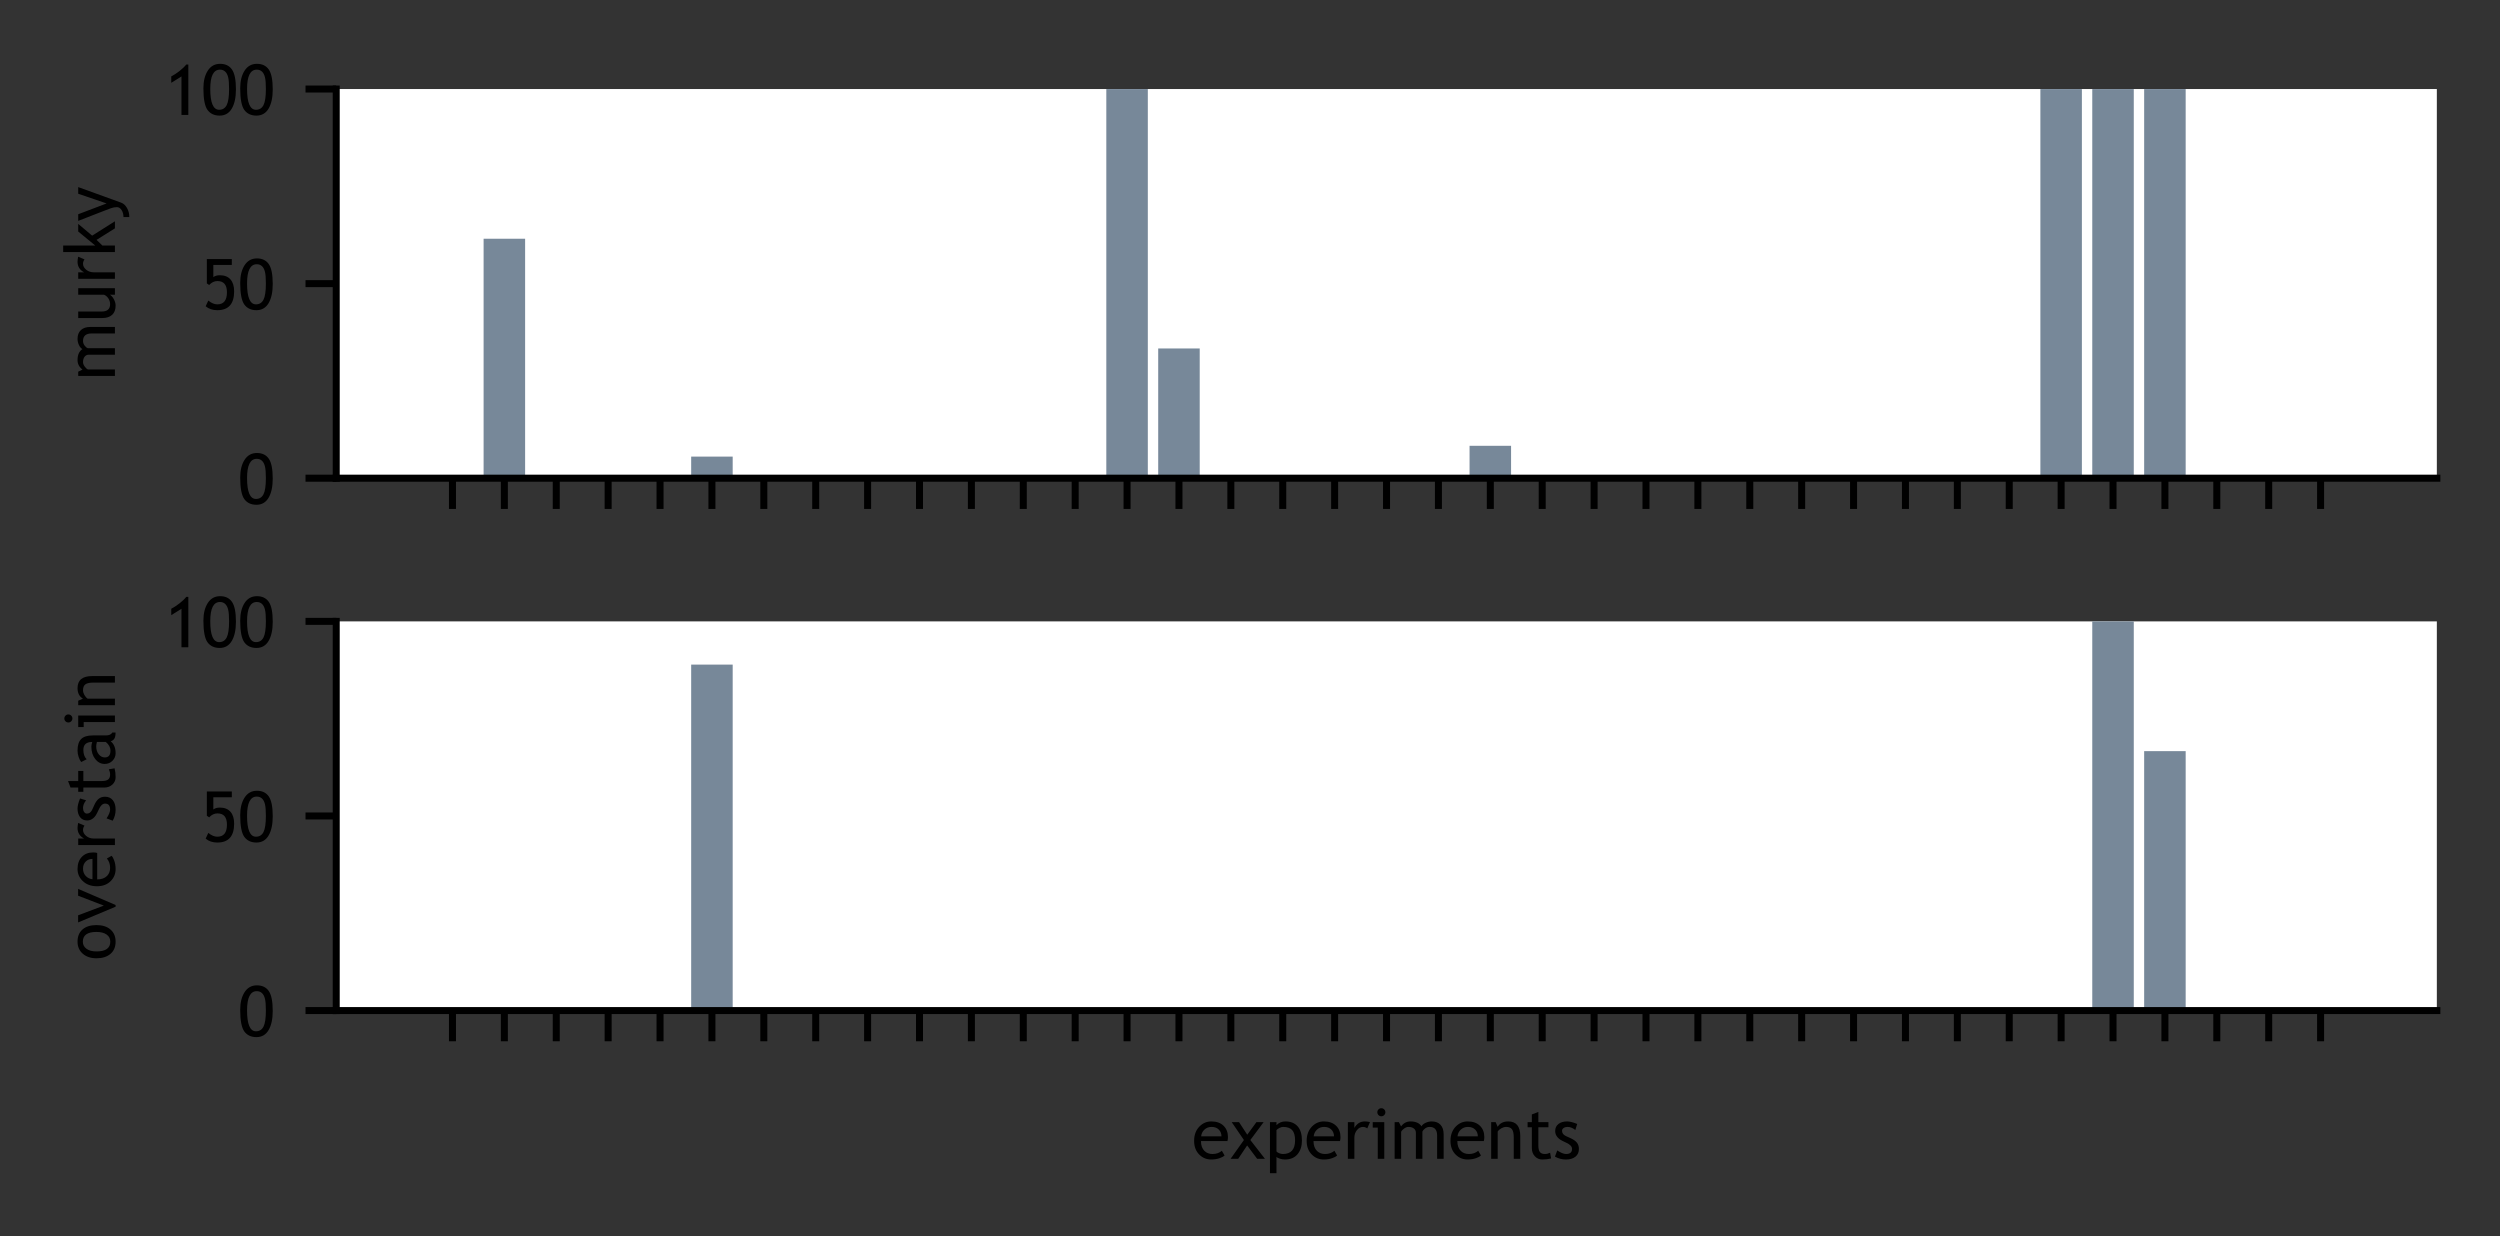 <?xml version="1.0" encoding="utf-8" standalone="no"?>
<!DOCTYPE svg PUBLIC "-//W3C//DTD SVG 1.1//EN"
  "http://www.w3.org/Graphics/SVG/1.1/DTD/svg11.dtd">
<!-- Created with matplotlib (https://matplotlib.org/) -->
<svg height="140.929pt" version="1.1" viewBox="0 0 284.965 140.929" width="284.965pt" xmlns="http://www.w3.org/2000/svg" xmlns:xlink="http://www.w3.org/1999/xlink">
 <rect x="0" y="0" width="284.965" height="140.929" fill="#333333" stroke="none"/>
 <defs>
  <style type="text/css">*{stroke-linecap:butt;stroke-linejoin:round;}</style>
 </defs>
 <g id="figure_1">
  <g id="patch_1">
   <path d="M 0 140.929 
L 284.965 140.929 
L 284.965 0 
L 0 0 
z
" style="fill:none;"/>
  </g>
  <g id="axes_1">
   <g id="patch_2">
    <path d="M 38.325 54.509 
L 277.765 54.509 
L 277.765 10.149 
L 38.325 10.149 
z
" style="fill:#ffffff;"/>
   </g>
   <g id="patch_3">
    <path clip-path="url(#p2dbdd7b2db)" d="M 49.209 54.509 
L 53.941 54.509 
L 53.941 54.509 
L 49.209 54.509 
z
" style="fill:#778899;"/>
   </g>
   <g id="patch_4">
    <path clip-path="url(#p2dbdd7b2db)" d="M 55.124 54.509 
L 59.856 54.509 
L 59.856 27.211 
L 55.124 27.211 
z
" style="fill:#778899;"/>
   </g>
   <g id="patch_5">
    <path clip-path="url(#p2dbdd7b2db)" d="M 61.039 54.509 
L 65.771 54.509 
L 65.771 54.509 
L 61.039 54.509 
z
" style="fill:#778899;"/>
   </g>
   <g id="patch_6">
    <path clip-path="url(#p2dbdd7b2db)" d="M 66.954 54.509 
L 71.686 54.509 
L 71.686 54.509 
L 66.954 54.509 
z
" style="fill:#778899;"/>
   </g>
   <g id="patch_7">
    <path clip-path="url(#p2dbdd7b2db)" d="M 72.869 54.509 
L 77.601 54.509 
L 77.601 54.509 
L 72.869 54.509 
z
" style="fill:#778899;"/>
   </g>
   <g id="patch_8">
    <path clip-path="url(#p2dbdd7b2db)" d="M 78.784 54.509 
L 83.516 54.509 
L 83.516 52.045 
L 78.784 52.045 
z
" style="fill:#778899;"/>
   </g>
   <g id="patch_9">
    <path clip-path="url(#p2dbdd7b2db)" d="M 84.699 54.509 
L 89.431 54.509 
L 89.431 54.509 
L 84.699 54.509 
z
" style="fill:#778899;"/>
   </g>
   <g id="patch_10">
    <path clip-path="url(#p2dbdd7b2db)" d="M 90.614 54.509 
L 95.346 54.509 
L 95.346 54.509 
L 90.614 54.509 
z
" style="fill:#778899;"/>
   </g>
   <g id="patch_11">
    <path clip-path="url(#p2dbdd7b2db)" d="M 96.529 54.509 
L 101.261 54.509 
L 101.261 54.509 
L 96.529 54.509 
z
" style="fill:#778899;"/>
   </g>
   <g id="patch_12">
    <path clip-path="url(#p2dbdd7b2db)" d="M 102.444 54.509 
L 107.176 54.509 
L 107.176 54.509 
L 102.444 54.509 
z
" style="fill:#778899;"/>
   </g>
   <g id="patch_13">
    <path clip-path="url(#p2dbdd7b2db)" d="M 108.359 54.509 
L 113.091 54.509 
L 113.091 54.509 
L 108.359 54.509 
z
" style="fill:#778899;"/>
   </g>
   <g id="patch_14">
    <path clip-path="url(#p2dbdd7b2db)" d="M 114.274 54.509 
L 119.006 54.509 
L 119.006 54.509 
L 114.274 54.509 
z
" style="fill:#778899;"/>
   </g>
   <g id="patch_15">
    <path clip-path="url(#p2dbdd7b2db)" d="M 120.189 54.509 
L 124.921 54.509 
L 124.921 54.509 
L 120.189 54.509 
z
" style="fill:#778899;"/>
   </g>
   <g id="patch_16">
    <path clip-path="url(#p2dbdd7b2db)" d="M 126.104 54.509 
L 130.836 54.509 
L 130.836 10.149 
L 126.104 10.149 
z
" style="fill:#778899;"/>
   </g>
   <g id="patch_17">
    <path clip-path="url(#p2dbdd7b2db)" d="M 132.019 54.509 
L 136.751 54.509 
L 136.751 39.723 
L 132.019 39.723 
z
" style="fill:#778899;"/>
   </g>
   <g id="patch_18">
    <path clip-path="url(#p2dbdd7b2db)" d="M 137.934 54.509 
L 142.666 54.509 
L 142.666 54.509 
L 137.934 54.509 
z
" style="fill:#778899;"/>
   </g>
   <g id="patch_19">
    <path clip-path="url(#p2dbdd7b2db)" d="M 143.849 54.509 
L 148.581 54.509 
L 148.581 54.509 
L 143.849 54.509 
z
" style="fill:#778899;"/>
   </g>
   <g id="patch_20">
    <path clip-path="url(#p2dbdd7b2db)" d="M 149.764 54.509 
L 154.496 54.509 
L 154.496 54.509 
L 149.764 54.509 
z
" style="fill:#778899;"/>
   </g>
   <g id="patch_21">
    <path clip-path="url(#p2dbdd7b2db)" d="M 155.679 54.509 
L 160.411 54.509 
L 160.411 54.509 
L 155.679 54.509 
z
" style="fill:#778899;"/>
   </g>
   <g id="patch_22">
    <path clip-path="url(#p2dbdd7b2db)" d="M 161.594 54.509 
L 166.326 54.509 
L 166.326 54.509 
L 161.594 54.509 
z
" style="fill:#778899;"/>
   </g>
   <g id="patch_23">
    <path clip-path="url(#p2dbdd7b2db)" d="M 167.509 54.509 
L 172.241 54.509 
L 172.241 50.813 
L 167.509 50.813 
z
" style="fill:#778899;"/>
   </g>
   <g id="patch_24">
    <path clip-path="url(#p2dbdd7b2db)" d="M 173.424 54.509 
L 178.156 54.509 
L 178.156 54.509 
L 173.424 54.509 
z
" style="fill:#778899;"/>
   </g>
   <g id="patch_25">
    <path clip-path="url(#p2dbdd7b2db)" d="M 179.339 54.509 
L 184.071 54.509 
L 184.071 54.509 
L 179.339 54.509 
z
" style="fill:#778899;"/>
   </g>
   <g id="patch_26">
    <path clip-path="url(#p2dbdd7b2db)" d="M 185.254 54.509 
L 189.986 54.509 
L 189.986 54.509 
L 185.254 54.509 
z
" style="fill:#778899;"/>
   </g>
   <g id="patch_27">
    <path clip-path="url(#p2dbdd7b2db)" d="M 191.169 54.509 
L 195.901 54.509 
L 195.901 54.509 
L 191.169 54.509 
z
" style="fill:#778899;"/>
   </g>
   <g id="patch_28">
    <path clip-path="url(#p2dbdd7b2db)" d="M 197.084 54.509 
L 201.816 54.509 
L 201.816 54.509 
L 197.084 54.509 
z
" style="fill:#778899;"/>
   </g>
   <g id="patch_29">
    <path clip-path="url(#p2dbdd7b2db)" d="M 202.999 54.509 
L 207.731 54.509 
L 207.731 54.509 
L 202.999 54.509 
z
" style="fill:#778899;"/>
   </g>
   <g id="patch_30">
    <path clip-path="url(#p2dbdd7b2db)" d="M 208.914 54.509 
L 213.646 54.509 
L 213.646 54.509 
L 208.914 54.509 
z
" style="fill:#778899;"/>
   </g>
   <g id="patch_31">
    <path clip-path="url(#p2dbdd7b2db)" d="M 214.829 54.509 
L 219.561 54.509 
L 219.561 54.509 
L 214.829 54.509 
z
" style="fill:#778899;"/>
   </g>
   <g id="patch_32">
    <path clip-path="url(#p2dbdd7b2db)" d="M 220.744 54.509 
L 225.476 54.509 
L 225.476 54.509 
L 220.744 54.509 
z
" style="fill:#778899;"/>
   </g>
   <g id="patch_33">
    <path clip-path="url(#p2dbdd7b2db)" d="M 226.659 54.509 
L 231.391 54.509 
L 231.391 54.509 
L 226.659 54.509 
z
" style="fill:#778899;"/>
   </g>
   <g id="patch_34">
    <path clip-path="url(#p2dbdd7b2db)" d="M 232.574 54.509 
L 237.306 54.509 
L 237.306 10.149 
L 232.574 10.149 
z
" style="fill:#778899;"/>
   </g>
   <g id="patch_35">
    <path clip-path="url(#p2dbdd7b2db)" d="M 238.489 54.509 
L 243.221 54.509 
L 243.221 10.149 
L 238.489 10.149 
z
" style="fill:#778899;"/>
   </g>
   <g id="patch_36">
    <path clip-path="url(#p2dbdd7b2db)" d="M 244.404 54.509 
L 249.136 54.509 
L 249.136 10.149 
L 244.404 10.149 
z
" style="fill:#778899;"/>
   </g>
   <g id="patch_37">
    <path clip-path="url(#p2dbdd7b2db)" d="M 250.319 54.509 
L 255.051 54.509 
L 255.051 54.509 
L 250.319 54.509 
z
" style="fill:#778899;"/>
   </g>
   <g id="patch_38">
    <path clip-path="url(#p2dbdd7b2db)" d="M 256.234 54.509 
L 260.966 54.509 
L 260.966 54.509 
L 256.234 54.509 
z
" style="fill:#778899;"/>
   </g>
   <g id="patch_39">
    <path clip-path="url(#p2dbdd7b2db)" d="M 262.149 54.509 
L 266.881 54.509 
L 266.881 54.509 
L 262.149 54.509 
z
" style="fill:#778899;"/>
   </g>
   <g id="matplotlib.axis_1">
    <g id="xtick_1">
     <g id="line2d_1">
      <defs>
       <path d="M 0 0 
L 0 3.5 
" id="m1e4c0c012a" style="stroke:#000000;stroke-width:0.8;"/>
      </defs>
      <g>
       <use style="stroke:#000000;stroke-width:0.8;" x="51.575" xlink:href="#m1e4c0c012a" y="54.509"/>
      </g>
     </g>
    </g>
    <g id="xtick_2">
     <g id="line2d_2">
      <g>
       <use style="stroke:#000000;stroke-width:0.8;" x="57.49" xlink:href="#m1e4c0c012a" y="54.509"/>
      </g>
     </g>
    </g>
    <g id="xtick_3">
     <g id="line2d_3">
      <g>
       <use style="stroke:#000000;stroke-width:0.8;" x="63.405" xlink:href="#m1e4c0c012a" y="54.509"/>
      </g>
     </g>
    </g>
    <g id="xtick_4">
     <g id="line2d_4">
      <g>
       <use style="stroke:#000000;stroke-width:0.8;" x="69.32" xlink:href="#m1e4c0c012a" y="54.509"/>
      </g>
     </g>
    </g>
    <g id="xtick_5">
     <g id="line2d_5">
      <g>
       <use style="stroke:#000000;stroke-width:0.8;" x="75.235" xlink:href="#m1e4c0c012a" y="54.509"/>
      </g>
     </g>
    </g>
    <g id="xtick_6">
     <g id="line2d_6">
      <g>
       <use style="stroke:#000000;stroke-width:0.8;" x="81.15" xlink:href="#m1e4c0c012a" y="54.509"/>
      </g>
     </g>
    </g>
    <g id="xtick_7">
     <g id="line2d_7">
      <g>
       <use style="stroke:#000000;stroke-width:0.8;" x="87.065" xlink:href="#m1e4c0c012a" y="54.509"/>
      </g>
     </g>
    </g>
    <g id="xtick_8">
     <g id="line2d_8">
      <g>
       <use style="stroke:#000000;stroke-width:0.8;" x="92.98" xlink:href="#m1e4c0c012a" y="54.509"/>
      </g>
     </g>
    </g>
    <g id="xtick_9">
     <g id="line2d_9">
      <g>
       <use style="stroke:#000000;stroke-width:0.8;" x="98.895" xlink:href="#m1e4c0c012a" y="54.509"/>
      </g>
     </g>
    </g>
    <g id="xtick_10">
     <g id="line2d_10">
      <g>
       <use style="stroke:#000000;stroke-width:0.8;" x="104.81" xlink:href="#m1e4c0c012a" y="54.509"/>
      </g>
     </g>
    </g>
    <g id="xtick_11">
     <g id="line2d_11">
      <g>
       <use style="stroke:#000000;stroke-width:0.8;" x="110.725" xlink:href="#m1e4c0c012a" y="54.509"/>
      </g>
     </g>
    </g>
    <g id="xtick_12">
     <g id="line2d_12">
      <g>
       <use style="stroke:#000000;stroke-width:0.8;" x="116.64" xlink:href="#m1e4c0c012a" y="54.509"/>
      </g>
     </g>
    </g>
    <g id="xtick_13">
     <g id="line2d_13">
      <g>
       <use style="stroke:#000000;stroke-width:0.8;" x="122.555" xlink:href="#m1e4c0c012a" y="54.509"/>
      </g>
     </g>
    </g>
    <g id="xtick_14">
     <g id="line2d_14">
      <g>
       <use style="stroke:#000000;stroke-width:0.8;" x="128.47" xlink:href="#m1e4c0c012a" y="54.509"/>
      </g>
     </g>
    </g>
    <g id="xtick_15">
     <g id="line2d_15">
      <g>
       <use style="stroke:#000000;stroke-width:0.8;" x="134.385" xlink:href="#m1e4c0c012a" y="54.509"/>
      </g>
     </g>
    </g>
    <g id="xtick_16">
     <g id="line2d_16">
      <g>
       <use style="stroke:#000000;stroke-width:0.8;" x="140.3" xlink:href="#m1e4c0c012a" y="54.509"/>
      </g>
     </g>
    </g>
    <g id="xtick_17">
     <g id="line2d_17">
      <g>
       <use style="stroke:#000000;stroke-width:0.8;" x="146.215" xlink:href="#m1e4c0c012a" y="54.509"/>
      </g>
     </g>
    </g>
    <g id="xtick_18">
     <g id="line2d_18">
      <g>
       <use style="stroke:#000000;stroke-width:0.8;" x="152.13" xlink:href="#m1e4c0c012a" y="54.509"/>
      </g>
     </g>
    </g>
    <g id="xtick_19">
     <g id="line2d_19">
      <g>
       <use style="stroke:#000000;stroke-width:0.8;" x="158.045" xlink:href="#m1e4c0c012a" y="54.509"/>
      </g>
     </g>
    </g>
    <g id="xtick_20">
     <g id="line2d_20">
      <g>
       <use style="stroke:#000000;stroke-width:0.8;" x="163.96" xlink:href="#m1e4c0c012a" y="54.509"/>
      </g>
     </g>
    </g>
    <g id="xtick_21">
     <g id="line2d_21">
      <g>
       <use style="stroke:#000000;stroke-width:0.8;" x="169.875" xlink:href="#m1e4c0c012a" y="54.509"/>
      </g>
     </g>
    </g>
    <g id="xtick_22">
     <g id="line2d_22">
      <g>
       <use style="stroke:#000000;stroke-width:0.8;" x="175.79" xlink:href="#m1e4c0c012a" y="54.509"/>
      </g>
     </g>
    </g>
    <g id="xtick_23">
     <g id="line2d_23">
      <g>
       <use style="stroke:#000000;stroke-width:0.8;" x="181.705" xlink:href="#m1e4c0c012a" y="54.509"/>
      </g>
     </g>
    </g>
    <g id="xtick_24">
     <g id="line2d_24">
      <g>
       <use style="stroke:#000000;stroke-width:0.8;" x="187.62" xlink:href="#m1e4c0c012a" y="54.509"/>
      </g>
     </g>
    </g>
    <g id="xtick_25">
     <g id="line2d_25">
      <g>
       <use style="stroke:#000000;stroke-width:0.8;" x="193.535" xlink:href="#m1e4c0c012a" y="54.509"/>
      </g>
     </g>
    </g>
    <g id="xtick_26">
     <g id="line2d_26">
      <g>
       <use style="stroke:#000000;stroke-width:0.8;" x="199.45" xlink:href="#m1e4c0c012a" y="54.509"/>
      </g>
     </g>
    </g>
    <g id="xtick_27">
     <g id="line2d_27">
      <g>
       <use style="stroke:#000000;stroke-width:0.8;" x="205.365" xlink:href="#m1e4c0c012a" y="54.509"/>
      </g>
     </g>
    </g>
    <g id="xtick_28">
     <g id="line2d_28">
      <g>
       <use style="stroke:#000000;stroke-width:0.8;" x="211.28" xlink:href="#m1e4c0c012a" y="54.509"/>
      </g>
     </g>
    </g>
    <g id="xtick_29">
     <g id="line2d_29">
      <g>
       <use style="stroke:#000000;stroke-width:0.8;" x="217.195" xlink:href="#m1e4c0c012a" y="54.509"/>
      </g>
     </g>
    </g>
    <g id="xtick_30">
     <g id="line2d_30">
      <g>
       <use style="stroke:#000000;stroke-width:0.8;" x="223.11" xlink:href="#m1e4c0c012a" y="54.509"/>
      </g>
     </g>
    </g>
    <g id="xtick_31">
     <g id="line2d_31">
      <g>
       <use style="stroke:#000000;stroke-width:0.8;" x="229.025" xlink:href="#m1e4c0c012a" y="54.509"/>
      </g>
     </g>
    </g>
    <g id="xtick_32">
     <g id="line2d_32">
      <g>
       <use style="stroke:#000000;stroke-width:0.8;" x="234.94" xlink:href="#m1e4c0c012a" y="54.509"/>
      </g>
     </g>
    </g>
    <g id="xtick_33">
     <g id="line2d_33">
      <g>
       <use style="stroke:#000000;stroke-width:0.8;" x="240.855" xlink:href="#m1e4c0c012a" y="54.509"/>
      </g>
     </g>
    </g>
    <g id="xtick_34">
     <g id="line2d_34">
      <g>
       <use style="stroke:#000000;stroke-width:0.8;" x="246.77" xlink:href="#m1e4c0c012a" y="54.509"/>
      </g>
     </g>
    </g>
    <g id="xtick_35">
     <g id="line2d_35">
      <g>
       <use style="stroke:#000000;stroke-width:0.8;" x="252.685" xlink:href="#m1e4c0c012a" y="54.509"/>
      </g>
     </g>
    </g>
    <g id="xtick_36">
     <g id="line2d_36">
      <g>
       <use style="stroke:#000000;stroke-width:0.8;" x="258.6" xlink:href="#m1e4c0c012a" y="54.509"/>
      </g>
     </g>
    </g>
    <g id="xtick_37">
     <g id="line2d_37">
      <g>
       <use style="stroke:#000000;stroke-width:0.8;" x="264.515" xlink:href="#m1e4c0c012a" y="54.509"/>
      </g>
     </g>
    </g>
   </g>
   <g id="matplotlib.axis_2">
    <g id="ytick_1">
     <g id="line2d_38">
      <defs>
       <path d="M 0 0 
L -3.5 0 
" id="mc859a29e98" style="stroke:#000000;stroke-width:0.8;"/>
      </defs>
      <g>
       <use style="stroke:#000000;stroke-width:0.8;" x="38.325" xlink:href="#mc859a29e98" y="54.509"/>
      </g>
     </g>
     <g id="text_1">
      <!-- 0 -->
      <g transform="translate(27.13 57.459)scale(0.08 -0.08)">
       <defs>
        <path d="M 3.125 37.938 
Q 3.125 53.375 9.375 63.078 
Q 15.625 72.797 26.953 72.797 
Q 38.188 72.797 43.828 64.688 
Q 49.469 56.594 49.469 36.375 
Q 49.469 19 43.547 9 
Q 37.641 -0.984 26.266 -0.984 
Q 14.891 -0.984 9 7.078 
Q 3.125 15.141 3.125 37.938 
z
M 12.891 37.062 
Q 12.891 7.328 25.594 7.328 
Q 32.859 7.328 36.281 13.922 
Q 39.703 20.516 39.703 37.016 
Q 39.703 48.391 38.375 53.703 
Q 37.062 59.031 34.125 61.766 
Q 31.203 64.5 26.703 64.5 
Q 12.891 64.5 12.891 37.062 
z
" id="TrebuchetMS-48"/>
       </defs>
       <use xlink:href="#TrebuchetMS-48"/>
      </g>
     </g>
    </g>
    <g id="ytick_2">
     <g id="line2d_39">
      <g>
       <use style="stroke:#000000;stroke-width:0.8;" x="38.325" xlink:href="#mc859a29e98" y="32.329"/>
      </g>
     </g>
     <g id="text_2">
      <!-- 50 -->
      <g transform="translate(22.935 35.279)scale(0.08 -0.08)">
       <defs>
        <path d="M 11.328 34.906 
L 8.016 37.203 
L 8.016 71.828 
L 43.609 71.828 
L 43.609 63.531 
L 17.281 63.531 
L 17.281 46.141 
Q 20.906 48.828 26.469 48.828 
Q 36.422 48.828 41.672 42.875 
Q 46.922 36.922 46.922 25.922 
Q 46.922 -0.984 22.953 -0.984 
Q 12.938 -0.984 6.344 4.594 
L 10.109 12.75 
Q 16.75 7.328 22.906 7.328 
Q 36.672 7.328 36.672 24.516 
Q 36.672 40.531 23.094 40.531 
Q 16.547 40.531 11.328 34.906 
z
" id="TrebuchetMS-53"/>
       </defs>
       <use xlink:href="#TrebuchetMS-53"/>
       <use x="52.441" xlink:href="#TrebuchetMS-48"/>
      </g>
     </g>
    </g>
    <g id="ytick_3">
     <g id="line2d_40">
      <g>
       <use style="stroke:#000000;stroke-width:0.8;" x="38.325" xlink:href="#mc859a29e98" y="10.149"/>
      </g>
     </g>
     <g id="text_3">
      <!-- 100 -->
      <g transform="translate(18.74 13.099)scale(0.08 -0.08)">
       <defs>
        <path d="M 24.312 0 
L 24.312 54.828 
L 9.766 45.75 
L 9.766 54.891 
Q 15.281 57.672 21.5 62.547 
Q 27.734 67.438 31.156 71.828 
L 34.078 71.828 
L 34.078 0 
z
" id="TrebuchetMS-49"/>
       </defs>
       <use xlink:href="#TrebuchetMS-49"/>
       <use x="52.441" xlink:href="#TrebuchetMS-48"/>
       <use x="104.883" xlink:href="#TrebuchetMS-48"/>
      </g>
     </g>
    </g>
    <g id="text_4">
     <!-- murky -->
     <g transform="translate(13.099 43.381)rotate(-90)scale(0.08 -0.08)">
      <defs>
       <path d="M 67.141 0 
L 67.141 33.109 
Q 67.141 45.453 56.453 45.453 
Q 53.078 45.453 50.141 43.375 
Q 47.219 41.312 46.141 38.672 
L 46.141 0 
L 36.859 0 
L 36.859 37.156 
Q 36.859 41.016 33.953 43.234 
Q 31.062 45.453 26.266 45.453 
Q 23.484 45.453 20.328 43.297 
Q 17.188 41.156 15.875 38.578 
L 15.875 0 
L 6.594 0 
L 6.594 52.297 
L 12.641 52.297 
L 15.719 46.234 
Q 21.094 53.266 29.156 53.266 
Q 40.375 53.266 44.875 46.297 
Q 46.438 49.266 50.688 51.266 
Q 54.938 53.266 59.422 53.266 
Q 67.531 53.266 71.969 48.453 
Q 76.422 43.656 76.422 34.969 
L 76.422 0 
z
" id="TrebuchetMS-109"/>
       <path d="M 15.375 52.297 
L 15.375 18.953 
Q 15.375 6.844 25.875 6.844 
Q 30.469 6.844 34.281 9.469 
Q 38.094 12.109 39.312 15.578 
L 39.312 52.297 
L 48.578 52.297 
L 48.578 0 
L 39.312 0 
L 39.312 7.234 
Q 37.75 4.156 33.031 1.578 
Q 28.328 -0.984 23.828 -0.984 
Q 15.234 -0.984 10.672 3.953 
Q 6.109 8.891 6.109 17.969 
L 6.109 52.297 
z
" id="TrebuchetMS-117"/>
       <path d="M 35.016 43.359 
Q 31.984 45.453 28.906 45.453 
Q 23.969 45.453 20.281 40.906 
Q 16.609 36.375 16.609 29.984 
L 16.609 0 
L 7.328 0 
L 7.328 52.297 
L 16.609 52.297 
L 16.609 43.953 
Q 21.688 53.266 31.688 53.266 
Q 34.188 53.266 38.875 52.391 
z
" id="TrebuchetMS-114"/>
       <path d="M 40.375 0 
L 23.969 26.172 
L 15.875 17.828 
L 15.875 0 
L 6.594 0 
L 6.594 73.734 
L 15.875 73.734 
L 15.875 27.984 
L 35.891 52.297 
L 46.734 52.297 
L 29.984 32.422 
L 50.438 0 
z
" id="TrebuchetMS-107"/>
       <path d="M 26.562 -8.891 
Q 24.75 -13.875 18.969 -17.188 
Q 13.188 -20.516 6.062 -20.516 
L 6.062 -12.203 
Q 11.859 -12.203 16.016 -9.484 
Q 20.172 -6.781 20.172 -2.875 
Q 20.172 1.422 18.656 5.594 
Q 17.141 9.766 14.75 15.922 
L 0.594 52.297 
L 10.062 52.297 
L 25.438 11.859 
L 39.266 52.297 
L 48.734 52.297 
z
" id="TrebuchetMS-121"/>
      </defs>
      <use xlink:href="#TrebuchetMS-109"/>
      <use x="83.008" xlink:href="#TrebuchetMS-117"/>
      <use x="137.646" xlink:href="#TrebuchetMS-114"/>
      <use x="176.514" xlink:href="#TrebuchetMS-107"/>
      <use x="226.953" xlink:href="#TrebuchetMS-121"/>
     </g>
    </g>
   </g>
   <g id="patch_40">
    <path d="M 38.325 54.509 
L 38.325 10.149 
" style="fill:none;stroke:#000000;stroke-linecap:square;stroke-linejoin:miter;stroke-width:0.8;"/>
   </g>
   <g id="patch_41">
    <path d="M 38.325 54.509 
L 277.765 54.509 
" style="fill:none;stroke:#000000;stroke-linecap:square;stroke-linejoin:miter;stroke-width:0.8;"/>
   </g>
  </g>
  <g id="axes_2">
   <g id="patch_42">
    <path d="M 38.325 115.189 
L 277.765 115.189 
L 277.765 70.829 
L 38.325 70.829 
z
" style="fill:#ffffff;"/>
   </g>
   <g id="patch_43">
    <path clip-path="url(#p77c7159fa6)" d="M 49.209 115.189 
L 53.941 115.189 
L 53.941 115.189 
L 49.209 115.189 
z
" style="fill:#778899;"/>
   </g>
   <g id="patch_44">
    <path clip-path="url(#p77c7159fa6)" d="M 55.124 115.189 
L 59.856 115.189 
L 59.856 115.189 
L 55.124 115.189 
z
" style="fill:#778899;"/>
   </g>
   <g id="patch_45">
    <path clip-path="url(#p77c7159fa6)" d="M 61.039 115.189 
L 65.771 115.189 
L 65.771 115.189 
L 61.039 115.189 
z
" style="fill:#778899;"/>
   </g>
   <g id="patch_46">
    <path clip-path="url(#p77c7159fa6)" d="M 66.954 115.189 
L 71.686 115.189 
L 71.686 115.189 
L 66.954 115.189 
z
" style="fill:#778899;"/>
   </g>
   <g id="patch_47">
    <path clip-path="url(#p77c7159fa6)" d="M 72.869 115.189 
L 77.601 115.189 
L 77.601 115.189 
L 72.869 115.189 
z
" style="fill:#778899;"/>
   </g>
   <g id="patch_48">
    <path clip-path="url(#p77c7159fa6)" d="M 78.784 115.189 
L 83.516 115.189 
L 83.516 75.758 
L 78.784 75.758 
z
" style="fill:#778899;"/>
   </g>
   <g id="patch_49">
    <path clip-path="url(#p77c7159fa6)" d="M 84.699 115.189 
L 89.431 115.189 
L 89.431 115.189 
L 84.699 115.189 
z
" style="fill:#778899;"/>
   </g>
   <g id="patch_50">
    <path clip-path="url(#p77c7159fa6)" d="M 90.614 115.189 
L 95.346 115.189 
L 95.346 115.189 
L 90.614 115.189 
z
" style="fill:#778899;"/>
   </g>
   <g id="patch_51">
    <path clip-path="url(#p77c7159fa6)" d="M 96.529 115.189 
L 101.261 115.189 
L 101.261 115.189 
L 96.529 115.189 
z
" style="fill:#778899;"/>
   </g>
   <g id="patch_52">
    <path clip-path="url(#p77c7159fa6)" d="M 102.444 115.189 
L 107.176 115.189 
L 107.176 115.189 
L 102.444 115.189 
z
" style="fill:#778899;"/>
   </g>
   <g id="patch_53">
    <path clip-path="url(#p77c7159fa6)" d="M 108.359 115.189 
L 113.091 115.189 
L 113.091 115.189 
L 108.359 115.189 
z
" style="fill:#778899;"/>
   </g>
   <g id="patch_54">
    <path clip-path="url(#p77c7159fa6)" d="M 114.274 115.189 
L 119.006 115.189 
L 119.006 115.189 
L 114.274 115.189 
z
" style="fill:#778899;"/>
   </g>
   <g id="patch_55">
    <path clip-path="url(#p77c7159fa6)" d="M 120.189 115.189 
L 124.921 115.189 
L 124.921 115.189 
L 120.189 115.189 
z
" style="fill:#778899;"/>
   </g>
   <g id="patch_56">
    <path clip-path="url(#p77c7159fa6)" d="M 126.104 115.189 
L 130.836 115.189 
L 130.836 115.189 
L 126.104 115.189 
z
" style="fill:#778899;"/>
   </g>
   <g id="patch_57">
    <path clip-path="url(#p77c7159fa6)" d="M 132.019 115.189 
L 136.751 115.189 
L 136.751 115.189 
L 132.019 115.189 
z
" style="fill:#778899;"/>
   </g>
   <g id="patch_58">
    <path clip-path="url(#p77c7159fa6)" d="M 137.934 115.189 
L 142.666 115.189 
L 142.666 115.189 
L 137.934 115.189 
z
" style="fill:#778899;"/>
   </g>
   <g id="patch_59">
    <path clip-path="url(#p77c7159fa6)" d="M 143.849 115.189 
L 148.581 115.189 
L 148.581 115.189 
L 143.849 115.189 
z
" style="fill:#778899;"/>
   </g>
   <g id="patch_60">
    <path clip-path="url(#p77c7159fa6)" d="M 149.764 115.189 
L 154.496 115.189 
L 154.496 115.189 
L 149.764 115.189 
z
" style="fill:#778899;"/>
   </g>
   <g id="patch_61">
    <path clip-path="url(#p77c7159fa6)" d="M 155.679 115.189 
L 160.411 115.189 
L 160.411 115.189 
L 155.679 115.189 
z
" style="fill:#778899;"/>
   </g>
   <g id="patch_62">
    <path clip-path="url(#p77c7159fa6)" d="M 161.594 115.189 
L 166.326 115.189 
L 166.326 115.189 
L 161.594 115.189 
z
" style="fill:#778899;"/>
   </g>
   <g id="patch_63">
    <path clip-path="url(#p77c7159fa6)" d="M 167.509 115.189 
L 172.241 115.189 
L 172.241 115.189 
L 167.509 115.189 
z
" style="fill:#778899;"/>
   </g>
   <g id="patch_64">
    <path clip-path="url(#p77c7159fa6)" d="M 173.424 115.189 
L 178.156 115.189 
L 178.156 115.189 
L 173.424 115.189 
z
" style="fill:#778899;"/>
   </g>
   <g id="patch_65">
    <path clip-path="url(#p77c7159fa6)" d="M 179.339 115.189 
L 184.071 115.189 
L 184.071 115.189 
L 179.339 115.189 
z
" style="fill:#778899;"/>
   </g>
   <g id="patch_66">
    <path clip-path="url(#p77c7159fa6)" d="M 185.254 115.189 
L 189.986 115.189 
L 189.986 115.189 
L 185.254 115.189 
z
" style="fill:#778899;"/>
   </g>
   <g id="patch_67">
    <path clip-path="url(#p77c7159fa6)" d="M 191.169 115.189 
L 195.901 115.189 
L 195.901 115.189 
L 191.169 115.189 
z
" style="fill:#778899;"/>
   </g>
   <g id="patch_68">
    <path clip-path="url(#p77c7159fa6)" d="M 197.084 115.189 
L 201.816 115.189 
L 201.816 115.189 
L 197.084 115.189 
z
" style="fill:#778899;"/>
   </g>
   <g id="patch_69">
    <path clip-path="url(#p77c7159fa6)" d="M 202.999 115.189 
L 207.731 115.189 
L 207.731 115.189 
L 202.999 115.189 
z
" style="fill:#778899;"/>
   </g>
   <g id="patch_70">
    <path clip-path="url(#p77c7159fa6)" d="M 208.914 115.189 
L 213.646 115.189 
L 213.646 115.189 
L 208.914 115.189 
z
" style="fill:#778899;"/>
   </g>
   <g id="patch_71">
    <path clip-path="url(#p77c7159fa6)" d="M 214.829 115.189 
L 219.561 115.189 
L 219.561 115.189 
L 214.829 115.189 
z
" style="fill:#778899;"/>
   </g>
   <g id="patch_72">
    <path clip-path="url(#p77c7159fa6)" d="M 220.744 115.189 
L 225.476 115.189 
L 225.476 115.189 
L 220.744 115.189 
z
" style="fill:#778899;"/>
   </g>
   <g id="patch_73">
    <path clip-path="url(#p77c7159fa6)" d="M 226.659 115.189 
L 231.391 115.189 
L 231.391 115.189 
L 226.659 115.189 
z
" style="fill:#778899;"/>
   </g>
   <g id="patch_74">
    <path clip-path="url(#p77c7159fa6)" d="M 232.574 115.189 
L 237.306 115.189 
L 237.306 115.189 
L 232.574 115.189 
z
" style="fill:#778899;"/>
   </g>
   <g id="patch_75">
    <path clip-path="url(#p77c7159fa6)" d="M 238.489 115.189 
L 243.221 115.189 
L 243.221 70.829 
L 238.489 70.829 
z
" style="fill:#778899;"/>
   </g>
   <g id="patch_76">
    <path clip-path="url(#p77c7159fa6)" d="M 244.404 115.189 
L 249.136 115.189 
L 249.136 85.616 
L 244.404 85.616 
z
" style="fill:#778899;"/>
   </g>
   <g id="patch_77">
    <path clip-path="url(#p77c7159fa6)" d="M 250.319 115.189 
L 255.051 115.189 
L 255.051 115.189 
L 250.319 115.189 
z
" style="fill:#778899;"/>
   </g>
   <g id="patch_78">
    <path clip-path="url(#p77c7159fa6)" d="M 256.234 115.189 
L 260.966 115.189 
L 260.966 115.189 
L 256.234 115.189 
z
" style="fill:#778899;"/>
   </g>
   <g id="patch_79">
    <path clip-path="url(#p77c7159fa6)" d="M 262.149 115.189 
L 266.881 115.189 
L 266.881 115.189 
L 262.149 115.189 
z
" style="fill:#778899;"/>
   </g>
   <g id="matplotlib.axis_3">
    <g id="xtick_38">
     <g id="line2d_41">
      <g>
       <use style="stroke:#000000;stroke-width:0.8;" x="51.575" xlink:href="#m1e4c0c012a" y="115.189"/>
      </g>
     </g>
    </g>
    <g id="xtick_39">
     <g id="line2d_42">
      <g>
       <use style="stroke:#000000;stroke-width:0.8;" x="57.49" xlink:href="#m1e4c0c012a" y="115.189"/>
      </g>
     </g>
    </g>
    <g id="xtick_40">
     <g id="line2d_43">
      <g>
       <use style="stroke:#000000;stroke-width:0.8;" x="63.405" xlink:href="#m1e4c0c012a" y="115.189"/>
      </g>
     </g>
    </g>
    <g id="xtick_41">
     <g id="line2d_44">
      <g>
       <use style="stroke:#000000;stroke-width:0.8;" x="69.32" xlink:href="#m1e4c0c012a" y="115.189"/>
      </g>
     </g>
    </g>
    <g id="xtick_42">
     <g id="line2d_45">
      <g>
       <use style="stroke:#000000;stroke-width:0.8;" x="75.235" xlink:href="#m1e4c0c012a" y="115.189"/>
      </g>
     </g>
    </g>
    <g id="xtick_43">
     <g id="line2d_46">
      <g>
       <use style="stroke:#000000;stroke-width:0.8;" x="81.15" xlink:href="#m1e4c0c012a" y="115.189"/>
      </g>
     </g>
    </g>
    <g id="xtick_44">
     <g id="line2d_47">
      <g>
       <use style="stroke:#000000;stroke-width:0.8;" x="87.065" xlink:href="#m1e4c0c012a" y="115.189"/>
      </g>
     </g>
    </g>
    <g id="xtick_45">
     <g id="line2d_48">
      <g>
       <use style="stroke:#000000;stroke-width:0.8;" x="92.98" xlink:href="#m1e4c0c012a" y="115.189"/>
      </g>
     </g>
    </g>
    <g id="xtick_46">
     <g id="line2d_49">
      <g>
       <use style="stroke:#000000;stroke-width:0.8;" x="98.895" xlink:href="#m1e4c0c012a" y="115.189"/>
      </g>
     </g>
    </g>
    <g id="xtick_47">
     <g id="line2d_50">
      <g>
       <use style="stroke:#000000;stroke-width:0.8;" x="104.81" xlink:href="#m1e4c0c012a" y="115.189"/>
      </g>
     </g>
    </g>
    <g id="xtick_48">
     <g id="line2d_51">
      <g>
       <use style="stroke:#000000;stroke-width:0.8;" x="110.725" xlink:href="#m1e4c0c012a" y="115.189"/>
      </g>
     </g>
    </g>
    <g id="xtick_49">
     <g id="line2d_52">
      <g>
       <use style="stroke:#000000;stroke-width:0.8;" x="116.64" xlink:href="#m1e4c0c012a" y="115.189"/>
      </g>
     </g>
    </g>
    <g id="xtick_50">
     <g id="line2d_53">
      <g>
       <use style="stroke:#000000;stroke-width:0.8;" x="122.555" xlink:href="#m1e4c0c012a" y="115.189"/>
      </g>
     </g>
    </g>
    <g id="xtick_51">
     <g id="line2d_54">
      <g>
       <use style="stroke:#000000;stroke-width:0.8;" x="128.47" xlink:href="#m1e4c0c012a" y="115.189"/>
      </g>
     </g>
    </g>
    <g id="xtick_52">
     <g id="line2d_55">
      <g>
       <use style="stroke:#000000;stroke-width:0.8;" x="134.385" xlink:href="#m1e4c0c012a" y="115.189"/>
      </g>
     </g>
    </g>
    <g id="xtick_53">
     <g id="line2d_56">
      <g>
       <use style="stroke:#000000;stroke-width:0.8;" x="140.3" xlink:href="#m1e4c0c012a" y="115.189"/>
      </g>
     </g>
    </g>
    <g id="xtick_54">
     <g id="line2d_57">
      <g>
       <use style="stroke:#000000;stroke-width:0.8;" x="146.215" xlink:href="#m1e4c0c012a" y="115.189"/>
      </g>
     </g>
    </g>
    <g id="xtick_55">
     <g id="line2d_58">
      <g>
       <use style="stroke:#000000;stroke-width:0.8;" x="152.13" xlink:href="#m1e4c0c012a" y="115.189"/>
      </g>
     </g>
    </g>
    <g id="xtick_56">
     <g id="line2d_59">
      <g>
       <use style="stroke:#000000;stroke-width:0.8;" x="158.045" xlink:href="#m1e4c0c012a" y="115.189"/>
      </g>
     </g>
    </g>
    <g id="xtick_57">
     <g id="line2d_60">
      <g>
       <use style="stroke:#000000;stroke-width:0.8;" x="163.96" xlink:href="#m1e4c0c012a" y="115.189"/>
      </g>
     </g>
    </g>
    <g id="xtick_58">
     <g id="line2d_61">
      <g>
       <use style="stroke:#000000;stroke-width:0.8;" x="169.875" xlink:href="#m1e4c0c012a" y="115.189"/>
      </g>
     </g>
    </g>
    <g id="xtick_59">
     <g id="line2d_62">
      <g>
       <use style="stroke:#000000;stroke-width:0.8;" x="175.79" xlink:href="#m1e4c0c012a" y="115.189"/>
      </g>
     </g>
    </g>
    <g id="xtick_60">
     <g id="line2d_63">
      <g>
       <use style="stroke:#000000;stroke-width:0.8;" x="181.705" xlink:href="#m1e4c0c012a" y="115.189"/>
      </g>
     </g>
    </g>
    <g id="xtick_61">
     <g id="line2d_64">
      <g>
       <use style="stroke:#000000;stroke-width:0.8;" x="187.62" xlink:href="#m1e4c0c012a" y="115.189"/>
      </g>
     </g>
    </g>
    <g id="xtick_62">
     <g id="line2d_65">
      <g>
       <use style="stroke:#000000;stroke-width:0.8;" x="193.535" xlink:href="#m1e4c0c012a" y="115.189"/>
      </g>
     </g>
    </g>
    <g id="xtick_63">
     <g id="line2d_66">
      <g>
       <use style="stroke:#000000;stroke-width:0.8;" x="199.45" xlink:href="#m1e4c0c012a" y="115.189"/>
      </g>
     </g>
    </g>
    <g id="xtick_64">
     <g id="line2d_67">
      <g>
       <use style="stroke:#000000;stroke-width:0.8;" x="205.365" xlink:href="#m1e4c0c012a" y="115.189"/>
      </g>
     </g>
    </g>
    <g id="xtick_65">
     <g id="line2d_68">
      <g>
       <use style="stroke:#000000;stroke-width:0.8;" x="211.28" xlink:href="#m1e4c0c012a" y="115.189"/>
      </g>
     </g>
    </g>
    <g id="xtick_66">
     <g id="line2d_69">
      <g>
       <use style="stroke:#000000;stroke-width:0.8;" x="217.195" xlink:href="#m1e4c0c012a" y="115.189"/>
      </g>
     </g>
    </g>
    <g id="xtick_67">
     <g id="line2d_70">
      <g>
       <use style="stroke:#000000;stroke-width:0.8;" x="223.11" xlink:href="#m1e4c0c012a" y="115.189"/>
      </g>
     </g>
    </g>
    <g id="xtick_68">
     <g id="line2d_71">
      <g>
       <use style="stroke:#000000;stroke-width:0.8;" x="229.025" xlink:href="#m1e4c0c012a" y="115.189"/>
      </g>
     </g>
    </g>
    <g id="xtick_69">
     <g id="line2d_72">
      <g>
       <use style="stroke:#000000;stroke-width:0.8;" x="234.94" xlink:href="#m1e4c0c012a" y="115.189"/>
      </g>
     </g>
    </g>
    <g id="xtick_70">
     <g id="line2d_73">
      <g>
       <use style="stroke:#000000;stroke-width:0.8;" x="240.855" xlink:href="#m1e4c0c012a" y="115.189"/>
      </g>
     </g>
    </g>
    <g id="xtick_71">
     <g id="line2d_74">
      <g>
       <use style="stroke:#000000;stroke-width:0.8;" x="246.77" xlink:href="#m1e4c0c012a" y="115.189"/>
      </g>
     </g>
    </g>
    <g id="xtick_72">
     <g id="line2d_75">
      <g>
       <use style="stroke:#000000;stroke-width:0.8;" x="252.685" xlink:href="#m1e4c0c012a" y="115.189"/>
      </g>
     </g>
    </g>
    <g id="xtick_73">
     <g id="line2d_76">
      <g>
       <use style="stroke:#000000;stroke-width:0.8;" x="258.6" xlink:href="#m1e4c0c012a" y="115.189"/>
      </g>
     </g>
    </g>
    <g id="xtick_74">
     <g id="line2d_77">
      <g>
       <use style="stroke:#000000;stroke-width:0.8;" x="264.515" xlink:href="#m1e4c0c012a" y="115.189"/>
      </g>
     </g>
    </g>
    <g id="text_5">
     <!-- experiments -->
     <g transform="translate(135.859 132.088)scale(0.08 -0.08)">
      <defs>
       <path d="M 50.641 25.25 
L 12.938 25.25 
Q 12.938 16.062 17.969 11.141 
Q 22.406 6.844 29.391 6.844 
Q 37.359 6.844 42.672 11.469 
L 46.578 4.781 
Q 44.438 2.641 39.984 1.078 
Q 34.422 -0.984 27.594 -0.984 
Q 17.719 -0.984 10.844 5.719 
Q 3.172 13.094 3.172 25.531 
Q 3.172 38.484 11.031 46.297 
Q 18.062 53.266 27.688 53.266 
Q 38.875 53.266 45.219 46.969 
Q 51.375 40.922 51.375 30.906 
Q 51.375 27.828 50.641 25.25 
z
M 28.125 45.453 
Q 21.922 45.453 17.719 41.453 
Q 13.719 37.641 13.188 31.984 
L 42.141 31.984 
Q 42.141 37.594 38.625 41.359 
Q 34.766 45.453 28.125 45.453 
z
" id="TrebuchetMS-101"/>
       <path d="M 38.422 0 
L 24.172 19.047 
L 11.422 0 
L 0.594 0 
L 19.578 26.766 
L 2.156 52.297 
L 12.594 52.297 
L 24.312 34.328 
L 37.453 52.297 
L 47.703 52.297 
L 28.719 26.766 
L 49.516 0 
z
" id="TrebuchetMS-120"/>
       <path d="M 15.875 2.875 
L 15.875 -20.516 
L 6.594 -20.516 
L 6.594 52.297 
L 15.875 52.297 
L 15.875 48 
Q 21.141 53.266 28.609 53.266 
Q 39.75 53.266 45.953 46.328 
Q 52.156 39.406 52.156 26.031 
Q 52.156 14.109 45.906 6.562 
Q 39.656 -0.984 27.828 -0.984 
Q 24.516 -0.984 20.719 0.188 
Q 16.938 1.375 15.875 2.875 
z
M 15.875 41.016 
L 15.875 10.547 
Q 16.75 9.234 19.578 8.031 
Q 22.406 6.844 25.094 6.844 
Q 42.391 6.844 42.391 26.375 
Q 42.391 36.281 38.281 40.859 
Q 34.188 45.453 25.141 45.453 
Q 23.188 45.453 20.359 44.078 
Q 17.531 42.719 15.875 41.016 
z
" id="TrebuchetMS-112"/>
       <path d="M 16.156 72.078 
Q 18.562 72.078 20.234 70.391 
Q 21.922 68.703 21.922 66.359 
Q 21.922 63.969 20.234 62.281 
Q 18.562 60.594 16.156 60.594 
Q 13.812 60.594 12.125 62.281 
Q 10.453 63.969 10.453 66.359 
Q 10.453 68.75 12.109 70.406 
Q 13.766 72.078 16.156 72.078 
z
M 11.078 0 
L 11.078 44.484 
L 3.906 44.484 
L 3.906 52.297 
L 20.359 52.297 
L 20.359 0 
z
" id="TrebuchetMS-105"/>
       <path d="M 38.766 0 
L 38.766 30.422 
Q 38.766 38.766 36.25 42.109 
Q 33.734 45.453 27.828 45.453 
Q 24.656 45.453 21.188 43.547 
Q 17.719 41.656 15.875 38.875 
L 15.875 0 
L 6.594 0 
L 6.594 52.297 
L 12.938 52.297 
L 15.875 45.562 
Q 20.453 53.266 30.859 53.266 
Q 48.047 53.266 48.047 32.375 
L 48.047 0 
z
" id="TrebuchetMS-110"/>
       <path d="M 9.906 44.969 
L 3.859 44.969 
L 3.859 52.297 
L 9.906 52.297 
L 9.906 63.234 
L 19.188 66.797 
L 19.188 52.297 
L 33.547 52.297 
L 33.547 44.969 
L 19.188 44.969 
L 19.188 19 
Q 19.188 12.406 21.406 9.625 
Q 23.641 6.844 28.562 6.844 
Q 32.125 6.844 35.938 8.641 
L 37.312 0.484 
Q 31.547 -0.984 24.656 -0.984 
Q 18.453 -0.984 14.172 3.625 
Q 9.906 8.25 9.906 15.281 
z
" id="TrebuchetMS-116"/>
       <path d="M 3.172 3.125 
L 6.453 11.922 
Q 14.203 6.844 18.953 6.844 
Q 27.547 6.844 27.547 14.062 
Q 27.547 19.234 19.234 22.953 
Q 12.844 25.875 10.625 27.391 
Q 8.406 28.906 6.766 30.828 
Q 5.125 32.766 4.312 34.938 
Q 3.516 37.109 3.516 39.594 
Q 3.516 46.047 8.203 49.656 
Q 12.891 53.266 20.453 53.266 
Q 26.172 53.266 34.859 49.656 
L 32.234 41.062 
Q 26.703 45.453 21.141 45.453 
Q 17.828 45.453 15.547 43.891 
Q 13.281 42.328 13.281 39.938 
Q 13.281 34.906 19 32.328 
L 25.641 29.297 
Q 31.734 26.516 34.516 22.953 
Q 37.312 19.391 37.312 14.016 
Q 37.312 6.984 32.375 3 
Q 27.438 -0.984 18.703 -0.984 
Q 10.453 -0.984 3.172 3.125 
z
" id="TrebuchetMS-115"/>
      </defs>
      <use xlink:href="#TrebuchetMS-101"/>
      <use x="54.541" xlink:href="#TrebuchetMS-120"/>
      <use x="104.639" xlink:href="#TrebuchetMS-112"/>
      <use x="160.352" xlink:href="#TrebuchetMS-101"/>
      <use x="214.893" xlink:href="#TrebuchetMS-114"/>
      <use x="253.76" xlink:href="#TrebuchetMS-105"/>
      <use x="282.275" xlink:href="#TrebuchetMS-109"/>
      <use x="365.283" xlink:href="#TrebuchetMS-101"/>
      <use x="419.824" xlink:href="#TrebuchetMS-110"/>
      <use x="474.463" xlink:href="#TrebuchetMS-116"/>
      <use x="514.111" xlink:href="#TrebuchetMS-115"/>
     </g>
    </g>
   </g>
   <g id="matplotlib.axis_4">
    <g id="ytick_4">
     <g id="line2d_78">
      <g>
       <use style="stroke:#000000;stroke-width:0.8;" x="38.325" xlink:href="#mc859a29e98" y="115.189"/>
      </g>
     </g>
     <g id="text_6">
      <!-- 0 -->
      <g transform="translate(27.13 118.139)scale(0.08 -0.08)">
       <use xlink:href="#TrebuchetMS-48"/>
      </g>
     </g>
    </g>
    <g id="ytick_5">
     <g id="line2d_79">
      <g>
       <use style="stroke:#000000;stroke-width:0.8;" x="38.325" xlink:href="#mc859a29e98" y="93.009"/>
      </g>
     </g>
     <g id="text_7">
      <!-- 50 -->
      <g transform="translate(22.935 95.959)scale(0.08 -0.08)">
       <use xlink:href="#TrebuchetMS-53"/>
       <use x="52.441" xlink:href="#TrebuchetMS-48"/>
      </g>
     </g>
    </g>
    <g id="ytick_6">
     <g id="line2d_80">
      <g>
       <use style="stroke:#000000;stroke-width:0.8;" x="38.325" xlink:href="#mc859a29e98" y="70.829"/>
      </g>
     </g>
     <g id="text_8">
      <!-- 100 -->
      <g transform="translate(18.74 73.779)scale(0.08 -0.08)">
       <use xlink:href="#TrebuchetMS-49"/>
       <use x="52.441" xlink:href="#TrebuchetMS-48"/>
       <use x="104.883" xlink:href="#TrebuchetMS-48"/>
      </g>
     </g>
    </g>
    <g id="text_9">
     <!-- overstain -->
     <g transform="translate(13.099 109.485)rotate(-90)scale(0.08 -0.08)">
      <defs>
       <path d="M 3.172 26.266 
Q 3.172 38.375 9.688 45.812 
Q 16.219 53.266 26.859 53.266 
Q 38.094 53.266 44.281 46.109 
Q 50.484 38.969 50.484 26.266 
Q 50.484 13.625 44.141 6.312 
Q 37.797 -0.984 26.859 -0.984 
Q 15.672 -0.984 9.422 6.391 
Q 3.172 13.766 3.172 26.266 
z
M 12.938 26.266 
Q 12.938 6.594 26.859 6.594 
Q 33.344 6.594 37.031 11.859 
Q 40.719 17.141 40.719 26.266 
Q 40.719 45.703 26.859 45.703 
Q 20.516 45.703 16.719 40.531 
Q 12.938 35.359 12.938 26.266 
z
" id="TrebuchetMS-111"/>
       <path d="M 25.438 -0.984 
L 23 -0.984 
L 0.594 52.438 
L 10.75 52.438 
L 24.562 15.828 
L 38.672 52.438 
L 48.391 52.438 
z
" id="TrebuchetMS-118"/>
       <path d="M 36.141 6 
Q 30.562 -0.984 19.094 -0.984 
Q 12.938 -0.984 8.422 3.484 
Q 3.906 7.953 3.906 14.594 
Q 3.906 22.562 10.859 28.047 
Q 17.828 33.547 28.609 33.547 
Q 31.547 33.547 35.25 32.281 
Q 35.25 44.969 23.922 44.969 
Q 15.234 44.969 10.547 40.281 
L 6.641 48.047 
Q 9.281 50.203 13.938 51.734 
Q 18.609 53.266 22.859 53.266 
Q 34.234 53.266 39.375 48.094 
Q 44.531 42.922 44.531 31.641 
L 44.531 12.891 
Q 44.531 6 48.641 3.719 
L 48.641 -0.922 
Q 42.969 -0.922 40.156 0.688 
Q 37.359 2.297 36.141 6 
z
M 35.25 25.688 
Q 30.859 26.656 29.109 26.656 
Q 22.078 26.656 17.625 23.047 
Q 13.188 19.438 13.188 14.5 
Q 13.188 6.344 22.797 6.344 
Q 29.828 6.344 35.25 13.031 
z
" id="TrebuchetMS-97"/>
      </defs>
      <use xlink:href="#TrebuchetMS-111"/>
      <use x="53.662" xlink:href="#TrebuchetMS-118"/>
      <use x="102.637" xlink:href="#TrebuchetMS-101"/>
      <use x="157.178" xlink:href="#TrebuchetMS-114"/>
      <use x="196.045" xlink:href="#TrebuchetMS-115"/>
      <use x="236.523" xlink:href="#TrebuchetMS-116"/>
      <use x="276.172" xlink:href="#TrebuchetMS-97"/>
      <use x="328.711" xlink:href="#TrebuchetMS-105"/>
      <use x="357.227" xlink:href="#TrebuchetMS-110"/>
     </g>
    </g>
   </g>
   <g id="patch_80">
    <path d="M 38.325 115.189 
L 38.325 70.829 
" style="fill:none;stroke:#000000;stroke-linecap:square;stroke-linejoin:miter;stroke-width:0.8;"/>
   </g>
   <g id="patch_81">
    <path d="M 38.325 115.189 
L 277.765 115.189 
" style="fill:none;stroke:#000000;stroke-linecap:square;stroke-linejoin:miter;stroke-width:0.8;"/>
   </g>
  </g>
 </g>
 <defs>
  <clipPath id="p2dbdd7b2db">
   <rect height="44.36" width="239.44" x="38.325" y="10.149"/>
  </clipPath>
  <clipPath id="p77c7159fa6">
   <rect height="44.36" width="239.44" x="38.325" y="70.829"/>
  </clipPath>
 </defs>
</svg>
